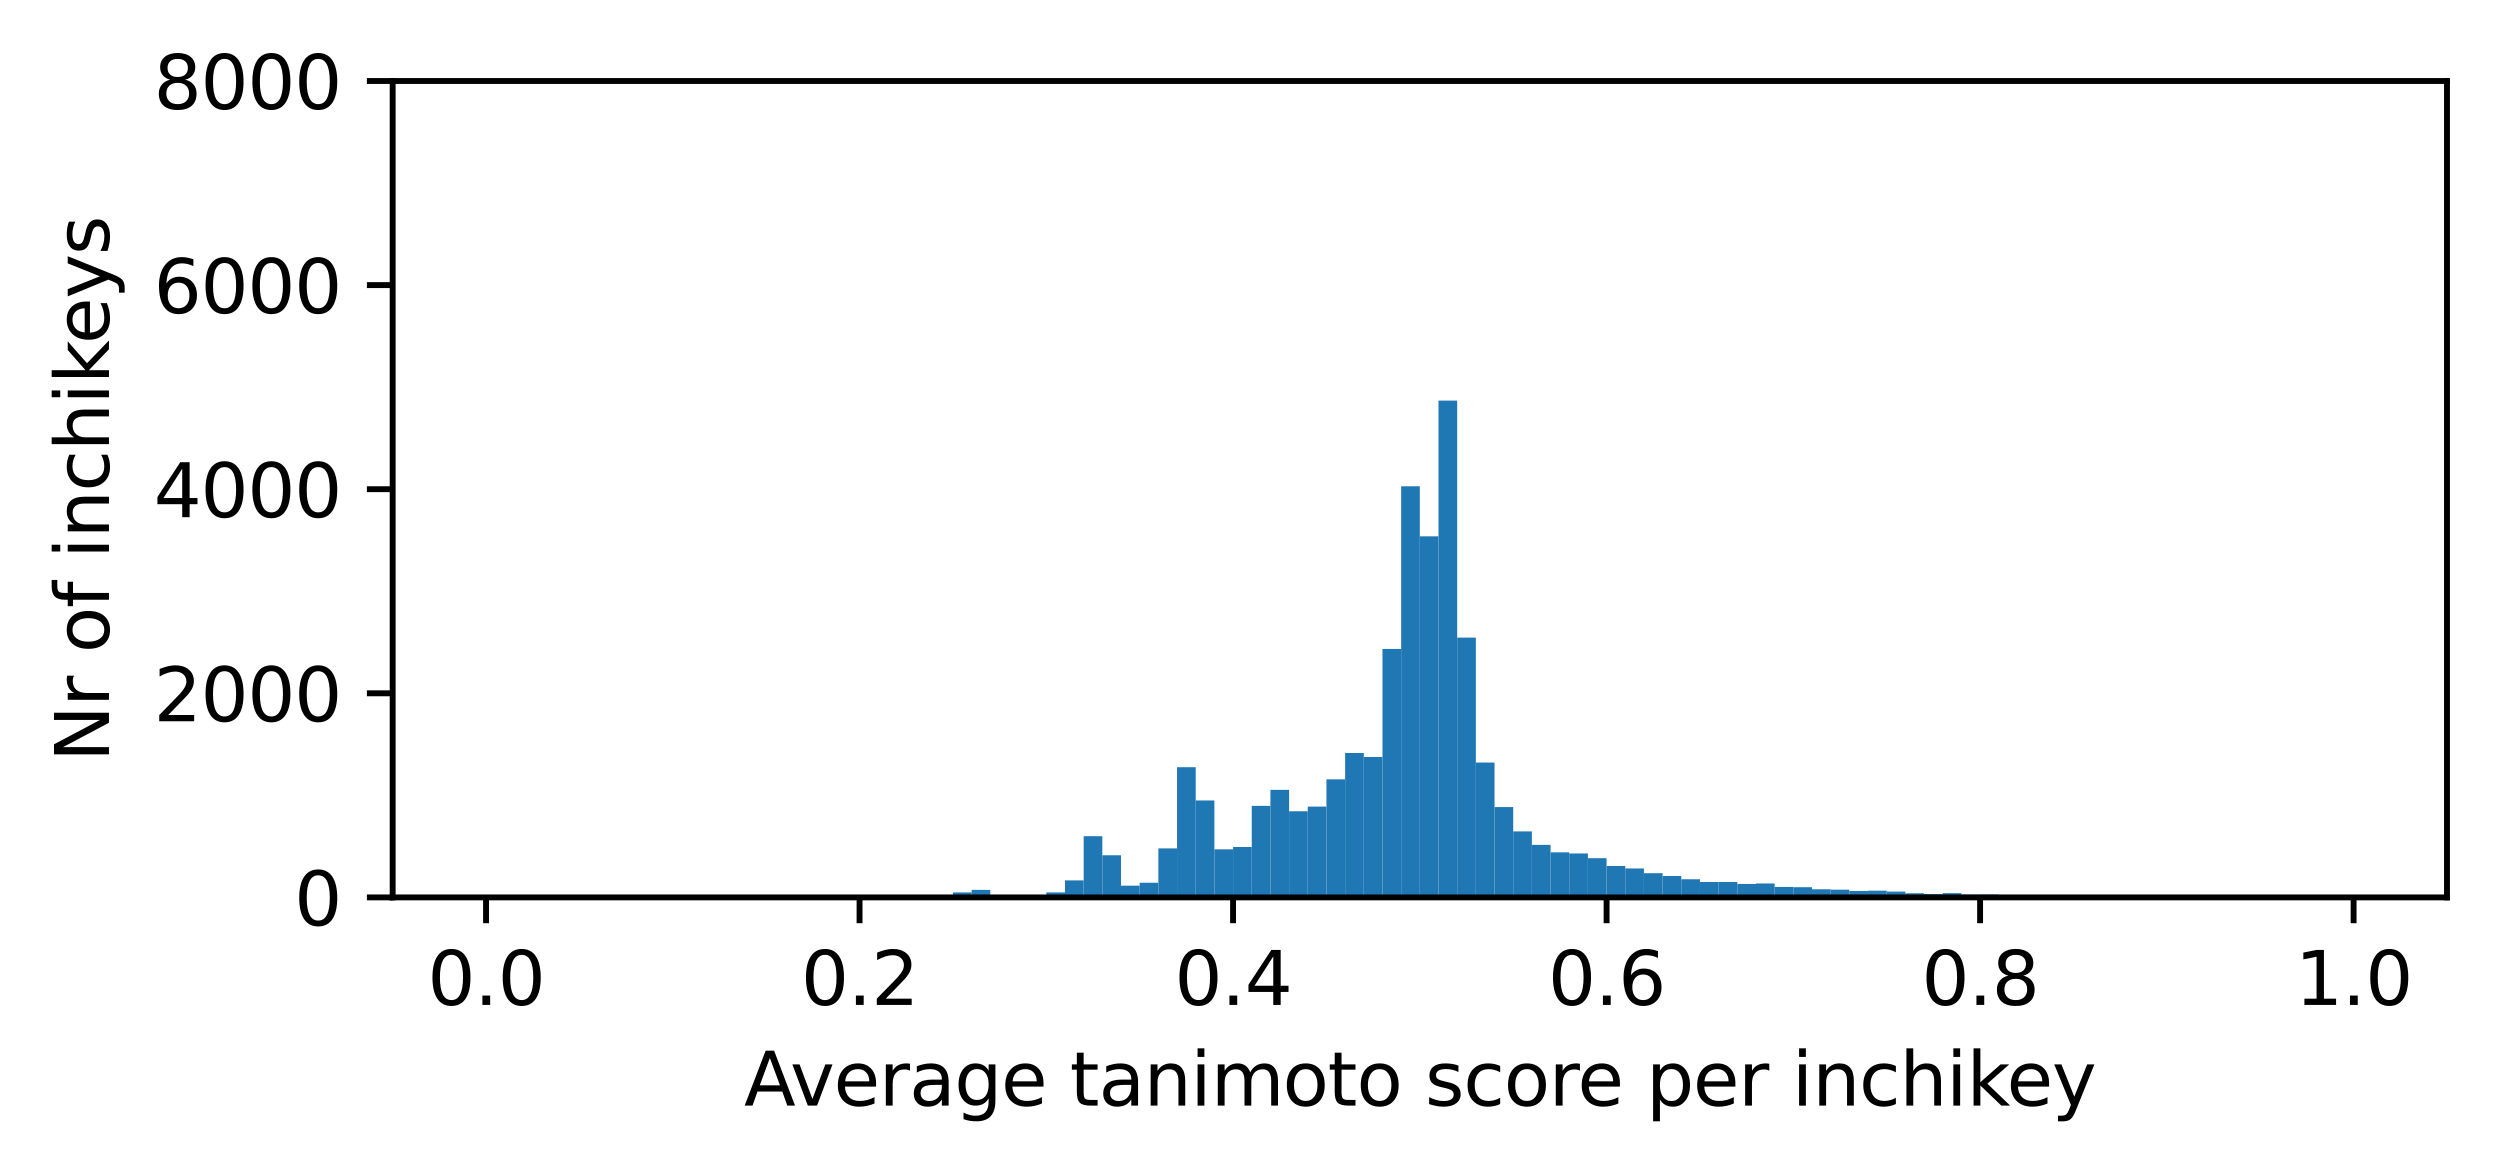 <?xml version="1.0" encoding="utf-8" standalone="no"?>
<!DOCTYPE svg PUBLIC "-//W3C//DTD SVG 1.1//EN"
  "http://www.w3.org/Graphics/SVG/1.1/DTD/svg11.dtd">
<svg xmlns:xlink="http://www.w3.org/1999/xlink" width="339.528pt" height="159.435pt" viewBox="0 0 339.528 159.435" xmlns="http://www.w3.org/2000/svg" version="1.1">
 <defs>
  <style type="text/css">*{stroke-linejoin: round; stroke-linecap: butt}</style>
 </defs>
 <g id="figure_1">
  <g id="patch_1">
   <path d="M 0 159.435 
L 339.528 159.435 
L 339.528 0 
L 0 0 
z
" style="fill: #ffffff"/>
  </g>
  <g id="axes_1">
   <g id="patch_2">
    <path d="M 53.328 121.879 
L 332.328 121.879 
L 332.328 10.999 
L 53.328 10.999 
z
" style="fill: #ffffff"/>
   </g>
   <g id="patch_3">
    <path d="M 66.01 121.879 
L 68.546 121.879 
L 68.546 121.879 
L 66.01 121.879 
z
" clip-path="url(#p29698c8a36)" style="fill: #1f77b4"/>
   </g>
   <g id="patch_4">
    <path d="M 68.546 121.879 
L 71.083 121.879 
L 71.083 121.879 
L 68.546 121.879 
z
" clip-path="url(#p29698c8a36)" style="fill: #1f77b4"/>
   </g>
   <g id="patch_5">
    <path d="M 71.083 121.879 
L 73.619 121.879 
L 73.619 121.879 
L 71.083 121.879 
z
" clip-path="url(#p29698c8a36)" style="fill: #1f77b4"/>
   </g>
   <g id="patch_6">
    <path d="M 73.619 121.879 
L 76.155 121.879 
L 76.155 121.879 
L 73.619 121.879 
z
" clip-path="url(#p29698c8a36)" style="fill: #1f77b4"/>
   </g>
   <g id="patch_7">
    <path d="M 76.155 121.879 
L 78.692 121.879 
L 78.692 121.879 
L 76.155 121.879 
z
" clip-path="url(#p29698c8a36)" style="fill: #1f77b4"/>
   </g>
   <g id="patch_8">
    <path d="M 78.692 121.879 
L 81.228 121.879 
L 81.228 121.879 
L 78.692 121.879 
z
" clip-path="url(#p29698c8a36)" style="fill: #1f77b4"/>
   </g>
   <g id="patch_9">
    <path d="M 81.228 121.879 
L 83.764 121.879 
L 83.764 121.879 
L 81.228 121.879 
z
" clip-path="url(#p29698c8a36)" style="fill: #1f77b4"/>
   </g>
   <g id="patch_10">
    <path d="M 83.764 121.879 
L 86.301 121.879 
L 86.301 121.879 
L 83.764 121.879 
z
" clip-path="url(#p29698c8a36)" style="fill: #1f77b4"/>
   </g>
   <g id="patch_11">
    <path d="M 86.301 121.879 
L 88.837 121.879 
L 88.837 121.879 
L 86.301 121.879 
z
" clip-path="url(#p29698c8a36)" style="fill: #1f77b4"/>
   </g>
   <g id="patch_12">
    <path d="M 88.837 121.879 
L 91.374 121.879 
L 91.374 121.879 
L 88.837 121.879 
z
" clip-path="url(#p29698c8a36)" style="fill: #1f77b4"/>
   </g>
   <g id="patch_13">
    <path d="M 91.374 121.879 
L 93.91 121.879 
L 93.91 121.879 
L 91.374 121.879 
z
" clip-path="url(#p29698c8a36)" style="fill: #1f77b4"/>
   </g>
   <g id="patch_14">
    <path d="M 93.91 121.879 
L 96.446 121.879 
L 96.446 121.879 
L 93.91 121.879 
z
" clip-path="url(#p29698c8a36)" style="fill: #1f77b4"/>
   </g>
   <g id="patch_15">
    <path d="M 96.446 121.879 
L 98.983 121.879 
L 98.983 121.879 
L 96.446 121.879 
z
" clip-path="url(#p29698c8a36)" style="fill: #1f77b4"/>
   </g>
   <g id="patch_16">
    <path d="M 98.983 121.879 
L 101.519 121.879 
L 101.519 121.879 
L 98.983 121.879 
z
" clip-path="url(#p29698c8a36)" style="fill: #1f77b4"/>
   </g>
   <g id="patch_17">
    <path d="M 101.519 121.879 
L 104.055 121.879 
L 104.055 121.838 
L 101.519 121.838 
z
" clip-path="url(#p29698c8a36)" style="fill: #1f77b4"/>
   </g>
   <g id="patch_18">
    <path d="M 104.055 121.879 
L 106.592 121.879 
L 106.592 121.879 
L 104.055 121.879 
z
" clip-path="url(#p29698c8a36)" style="fill: #1f77b4"/>
   </g>
   <g id="patch_19">
    <path d="M 106.592 121.879 
L 109.128 121.879 
L 109.128 121.879 
L 106.592 121.879 
z
" clip-path="url(#p29698c8a36)" style="fill: #1f77b4"/>
   </g>
   <g id="patch_20">
    <path d="M 109.128 121.879 
L 111.664 121.879 
L 111.664 121.824 
L 109.128 121.824 
z
" clip-path="url(#p29698c8a36)" style="fill: #1f77b4"/>
   </g>
   <g id="patch_21">
    <path d="M 111.664 121.879 
L 114.201 121.879 
L 114.201 121.644 
L 111.664 121.644 
z
" clip-path="url(#p29698c8a36)" style="fill: #1f77b4"/>
   </g>
   <g id="patch_22">
    <path d="M 114.201 121.879 
L 116.737 121.879 
L 116.737 121.81 
L 114.201 121.81 
z
" clip-path="url(#p29698c8a36)" style="fill: #1f77b4"/>
   </g>
   <g id="patch_23">
    <path d="M 116.737 121.879 
L 119.274 121.879 
L 119.274 121.851 
L 116.737 121.851 
z
" clip-path="url(#p29698c8a36)" style="fill: #1f77b4"/>
   </g>
   <g id="patch_24">
    <path d="M 119.274 121.879 
L 121.81 121.879 
L 121.81 121.851 
L 119.274 121.851 
z
" clip-path="url(#p29698c8a36)" style="fill: #1f77b4"/>
   </g>
   <g id="patch_25">
    <path d="M 121.81 121.879 
L 124.346 121.879 
L 124.346 121.865 
L 121.81 121.865 
z
" clip-path="url(#p29698c8a36)" style="fill: #1f77b4"/>
   </g>
   <g id="patch_26">
    <path d="M 124.346 121.879 
L 126.883 121.879 
L 126.883 121.824 
L 124.346 121.824 
z
" clip-path="url(#p29698c8a36)" style="fill: #1f77b4"/>
   </g>
   <g id="patch_27">
    <path d="M 126.883 121.879 
L 129.419 121.879 
L 129.419 121.782 
L 126.883 121.782 
z
" clip-path="url(#p29698c8a36)" style="fill: #1f77b4"/>
   </g>
   <g id="patch_28">
    <path d="M 129.419 121.879 
L 131.955 121.879 
L 131.955 121.2 
L 129.419 121.2 
z
" clip-path="url(#p29698c8a36)" style="fill: #1f77b4"/>
   </g>
   <g id="patch_29">
    <path d="M 131.955 121.879 
L 134.492 121.879 
L 134.492 120.854 
L 131.955 120.854 
z
" clip-path="url(#p29698c8a36)" style="fill: #1f77b4"/>
   </g>
   <g id="patch_30">
    <path d="M 134.492 121.879 
L 137.028 121.879 
L 137.028 121.699 
L 134.492 121.699 
z
" clip-path="url(#p29698c8a36)" style="fill: #1f77b4"/>
   </g>
   <g id="patch_31">
    <path d="M 137.028 121.879 
L 139.564 121.879 
L 139.564 121.796 
L 137.028 121.796 
z
" clip-path="url(#p29698c8a36)" style="fill: #1f77b4"/>
   </g>
   <g id="patch_32">
    <path d="M 139.564 121.879 
L 142.101 121.879 
L 142.101 121.741 
L 139.564 121.741 
z
" clip-path="url(#p29698c8a36)" style="fill: #1f77b4"/>
   </g>
   <g id="patch_33">
    <path d="M 142.101 121.879 
L 144.637 121.879 
L 144.637 121.2 
L 142.101 121.2 
z
" clip-path="url(#p29698c8a36)" style="fill: #1f77b4"/>
   </g>
   <g id="patch_34">
    <path d="M 144.637 121.879 
L 147.174 121.879 
L 147.174 119.565 
L 144.637 119.565 
z
" clip-path="url(#p29698c8a36)" style="fill: #1f77b4"/>
   </g>
   <g id="patch_35">
    <path d="M 147.174 121.879 
L 149.71 121.879 
L 149.71 113.563 
L 147.174 113.563 
z
" clip-path="url(#p29698c8a36)" style="fill: #1f77b4"/>
   </g>
   <g id="patch_36">
    <path d="M 149.71 121.879 
L 152.246 121.879 
L 152.246 116.155 
L 149.71 116.155 
z
" clip-path="url(#p29698c8a36)" style="fill: #1f77b4"/>
   </g>
   <g id="patch_37">
    <path d="M 152.246 121.879 
L 154.783 121.879 
L 154.783 120.285 
L 152.246 120.285 
z
" clip-path="url(#p29698c8a36)" style="fill: #1f77b4"/>
   </g>
   <g id="patch_38">
    <path d="M 154.783 121.879 
L 157.319 121.879 
L 157.319 119.883 
L 154.783 119.883 
z
" clip-path="url(#p29698c8a36)" style="fill: #1f77b4"/>
   </g>
   <g id="patch_39">
    <path d="M 157.319 121.879 
L 159.855 121.879 
L 159.855 115.226 
L 157.319 115.226 
z
" clip-path="url(#p29698c8a36)" style="fill: #1f77b4"/>
   </g>
   <g id="patch_40">
    <path d="M 159.855 121.879 
L 162.392 121.879 
L 162.392 104.194 
L 159.855 104.194 
z
" clip-path="url(#p29698c8a36)" style="fill: #1f77b4"/>
   </g>
   <g id="patch_41">
    <path d="M 162.392 121.879 
L 164.928 121.879 
L 164.928 108.712 
L 162.392 108.712 
z
" clip-path="url(#p29698c8a36)" style="fill: #1f77b4"/>
   </g>
   <g id="patch_42">
    <path d="M 164.928 121.879 
L 167.464 121.879 
L 167.464 115.351 
L 164.928 115.351 
z
" clip-path="url(#p29698c8a36)" style="fill: #1f77b4"/>
   </g>
   <g id="patch_43">
    <path d="M 167.464 121.879 
L 170.001 121.879 
L 170.001 115.032 
L 167.464 115.032 
z
" clip-path="url(#p29698c8a36)" style="fill: #1f77b4"/>
   </g>
   <g id="patch_44">
    <path d="M 170.001 121.879 
L 172.537 121.879 
L 172.537 109.447 
L 170.001 109.447 
z
" clip-path="url(#p29698c8a36)" style="fill: #1f77b4"/>
   </g>
   <g id="patch_45">
    <path d="M 172.537 121.879 
L 175.074 121.879 
L 175.074 107.271 
L 172.537 107.271 
z
" clip-path="url(#p29698c8a36)" style="fill: #1f77b4"/>
   </g>
   <g id="patch_46">
    <path d="M 175.074 121.879 
L 177.61 121.879 
L 177.61 110.181 
L 175.074 110.181 
z
" clip-path="url(#p29698c8a36)" style="fill: #1f77b4"/>
   </g>
   <g id="patch_47">
    <path d="M 177.61 121.879 
L 180.146 121.879 
L 180.146 109.544 
L 177.61 109.544 
z
" clip-path="url(#p29698c8a36)" style="fill: #1f77b4"/>
   </g>
   <g id="patch_48">
    <path d="M 180.146 121.879 
L 182.683 121.879 
L 182.683 105.843 
L 180.146 105.843 
z
" clip-path="url(#p29698c8a36)" style="fill: #1f77b4"/>
   </g>
   <g id="patch_49">
    <path d="M 182.683 121.879 
L 185.219 121.879 
L 185.219 102.267 
L 182.683 102.267 
z
" clip-path="url(#p29698c8a36)" style="fill: #1f77b4"/>
   </g>
   <g id="patch_50">
    <path d="M 185.219 121.879 
L 187.755 121.879 
L 187.755 102.808 
L 185.219 102.808 
z
" clip-path="url(#p29698c8a36)" style="fill: #1f77b4"/>
   </g>
   <g id="patch_51">
    <path d="M 187.755 121.879 
L 190.292 121.879 
L 190.292 88.13 
L 187.755 88.13 
z
" clip-path="url(#p29698c8a36)" style="fill: #1f77b4"/>
   </g>
   <g id="patch_52">
    <path d="M 190.292 121.879 
L 192.828 121.879 
L 192.828 66.037 
L 190.292 66.037 
z
" clip-path="url(#p29698c8a36)" style="fill: #1f77b4"/>
   </g>
   <g id="patch_53">
    <path d="M 192.828 121.879 
L 195.364 121.879 
L 195.364 72.843 
L 192.828 72.843 
z
" clip-path="url(#p29698c8a36)" style="fill: #1f77b4"/>
   </g>
   <g id="patch_54">
    <path d="M 195.364 121.879 
L 197.901 121.879 
L 197.901 54.409 
L 195.364 54.409 
z
" clip-path="url(#p29698c8a36)" style="fill: #1f77b4"/>
   </g>
   <g id="patch_55">
    <path d="M 197.901 121.879 
L 200.437 121.879 
L 200.437 86.592 
L 197.901 86.592 
z
" clip-path="url(#p29698c8a36)" style="fill: #1f77b4"/>
   </g>
   <g id="patch_56">
    <path d="M 200.437 121.879 
L 202.974 121.879 
L 202.974 103.556 
L 200.437 103.556 
z
" clip-path="url(#p29698c8a36)" style="fill: #1f77b4"/>
   </g>
   <g id="patch_57">
    <path d="M 202.974 121.879 
L 205.51 121.879 
L 205.51 109.613 
L 202.974 109.613 
z
" clip-path="url(#p29698c8a36)" style="fill: #1f77b4"/>
   </g>
   <g id="patch_58">
    <path d="M 205.51 121.879 
L 208.046 121.879 
L 208.046 112.912 
L 205.51 112.912 
z
" clip-path="url(#p29698c8a36)" style="fill: #1f77b4"/>
   </g>
   <g id="patch_59">
    <path d="M 208.046 121.879 
L 210.583 121.879 
L 210.583 114.741 
L 208.046 114.741 
z
" clip-path="url(#p29698c8a36)" style="fill: #1f77b4"/>
   </g>
   <g id="patch_60">
    <path d="M 210.583 121.879 
L 213.119 121.879 
L 213.119 115.753 
L 210.583 115.753 
z
" clip-path="url(#p29698c8a36)" style="fill: #1f77b4"/>
   </g>
   <g id="patch_61">
    <path d="M 213.119 121.879 
L 215.655 121.879 
L 215.655 115.906 
L 213.119 115.906 
z
" clip-path="url(#p29698c8a36)" style="fill: #1f77b4"/>
   </g>
   <g id="patch_62">
    <path d="M 215.655 121.879 
L 218.192 121.879 
L 218.192 116.557 
L 215.655 116.557 
z
" clip-path="url(#p29698c8a36)" style="fill: #1f77b4"/>
   </g>
   <g id="patch_63">
    <path d="M 218.192 121.879 
L 220.728 121.879 
L 220.728 117.61 
L 218.192 117.61 
z
" clip-path="url(#p29698c8a36)" style="fill: #1f77b4"/>
   </g>
   <g id="patch_64">
    <path d="M 220.728 121.879 
L 223.264 121.879 
L 223.264 117.943 
L 220.728 117.943 
z
" clip-path="url(#p29698c8a36)" style="fill: #1f77b4"/>
   </g>
   <g id="patch_65">
    <path d="M 223.264 121.879 
L 225.801 121.879 
L 225.801 118.594 
L 223.264 118.594 
z
" clip-path="url(#p29698c8a36)" style="fill: #1f77b4"/>
   </g>
   <g id="patch_66">
    <path d="M 225.801 121.879 
L 228.337 121.879 
L 228.337 118.969 
L 225.801 118.969 
z
" clip-path="url(#p29698c8a36)" style="fill: #1f77b4"/>
   </g>
   <g id="patch_67">
    <path d="M 228.337 121.879 
L 230.874 121.879 
L 230.874 119.412 
L 228.337 119.412 
z
" clip-path="url(#p29698c8a36)" style="fill: #1f77b4"/>
   </g>
   <g id="patch_68">
    <path d="M 230.874 121.879 
L 233.41 121.879 
L 233.41 119.786 
L 230.874 119.786 
z
" clip-path="url(#p29698c8a36)" style="fill: #1f77b4"/>
   </g>
   <g id="patch_69">
    <path d="M 233.41 121.879 
L 235.946 121.879 
L 235.946 119.772 
L 233.41 119.772 
z
" clip-path="url(#p29698c8a36)" style="fill: #1f77b4"/>
   </g>
   <g id="patch_70">
    <path d="M 235.946 121.879 
L 238.483 121.879 
L 238.483 120.05 
L 235.946 120.05 
z
" clip-path="url(#p29698c8a36)" style="fill: #1f77b4"/>
   </g>
   <g id="patch_71">
    <path d="M 238.483 121.879 
L 241.019 121.879 
L 241.019 119.98 
L 238.483 119.98 
z
" clip-path="url(#p29698c8a36)" style="fill: #1f77b4"/>
   </g>
   <g id="patch_72">
    <path d="M 241.019 121.879 
L 243.555 121.879 
L 243.555 120.452 
L 241.019 120.452 
z
" clip-path="url(#p29698c8a36)" style="fill: #1f77b4"/>
   </g>
   <g id="patch_73">
    <path d="M 243.555 121.879 
L 246.092 121.879 
L 246.092 120.493 
L 243.555 120.493 
z
" clip-path="url(#p29698c8a36)" style="fill: #1f77b4"/>
   </g>
   <g id="patch_74">
    <path d="M 246.092 121.879 
L 248.628 121.879 
L 248.628 120.77 
L 246.092 120.77 
z
" clip-path="url(#p29698c8a36)" style="fill: #1f77b4"/>
   </g>
   <g id="patch_75">
    <path d="M 248.628 121.879 
L 251.164 121.879 
L 251.164 120.826 
L 248.628 120.826 
z
" clip-path="url(#p29698c8a36)" style="fill: #1f77b4"/>
   </g>
   <g id="patch_76">
    <path d="M 251.164 121.879 
L 253.701 121.879 
L 253.701 121.006 
L 251.164 121.006 
z
" clip-path="url(#p29698c8a36)" style="fill: #1f77b4"/>
   </g>
   <g id="patch_77">
    <path d="M 253.701 121.879 
L 256.237 121.879 
L 256.237 120.964 
L 253.701 120.964 
z
" clip-path="url(#p29698c8a36)" style="fill: #1f77b4"/>
   </g>
   <g id="patch_78">
    <path d="M 256.237 121.879 
L 258.774 121.879 
L 258.774 121.089 
L 256.237 121.089 
z
" clip-path="url(#p29698c8a36)" style="fill: #1f77b4"/>
   </g>
   <g id="patch_79">
    <path d="M 258.774 121.879 
L 261.31 121.879 
L 261.31 121.311 
L 258.774 121.311 
z
" clip-path="url(#p29698c8a36)" style="fill: #1f77b4"/>
   </g>
   <g id="patch_80">
    <path d="M 261.31 121.879 
L 263.846 121.879 
L 263.846 121.422 
L 261.31 121.422 
z
" clip-path="url(#p29698c8a36)" style="fill: #1f77b4"/>
   </g>
   <g id="patch_81">
    <path d="M 263.846 121.879 
L 266.383 121.879 
L 266.383 121.297 
L 263.846 121.297 
z
" clip-path="url(#p29698c8a36)" style="fill: #1f77b4"/>
   </g>
   <g id="patch_82">
    <path d="M 266.383 121.879 
L 268.919 121.879 
L 268.919 121.505 
L 266.383 121.505 
z
" clip-path="url(#p29698c8a36)" style="fill: #1f77b4"/>
   </g>
   <g id="patch_83">
    <path d="M 268.919 121.879 
L 271.455 121.879 
L 271.455 121.491 
L 268.919 121.491 
z
" clip-path="url(#p29698c8a36)" style="fill: #1f77b4"/>
   </g>
   <g id="patch_84">
    <path d="M 271.455 121.879 
L 273.992 121.879 
L 273.992 121.727 
L 271.455 121.727 
z
" clip-path="url(#p29698c8a36)" style="fill: #1f77b4"/>
   </g>
   <g id="patch_85">
    <path d="M 273.992 121.879 
L 276.528 121.879 
L 276.528 121.685 
L 273.992 121.685 
z
" clip-path="url(#p29698c8a36)" style="fill: #1f77b4"/>
   </g>
   <g id="patch_86">
    <path d="M 276.528 121.879 
L 279.064 121.879 
L 279.064 121.657 
L 276.528 121.657 
z
" clip-path="url(#p29698c8a36)" style="fill: #1f77b4"/>
   </g>
   <g id="patch_87">
    <path d="M 279.064 121.879 
L 281.601 121.879 
L 281.601 121.685 
L 279.064 121.685 
z
" clip-path="url(#p29698c8a36)" style="fill: #1f77b4"/>
   </g>
   <g id="patch_88">
    <path d="M 281.601 121.879 
L 284.137 121.879 
L 284.137 121.796 
L 281.601 121.796 
z
" clip-path="url(#p29698c8a36)" style="fill: #1f77b4"/>
   </g>
   <g id="patch_89">
    <path d="M 284.137 121.879 
L 286.674 121.879 
L 286.674 121.782 
L 284.137 121.782 
z
" clip-path="url(#p29698c8a36)" style="fill: #1f77b4"/>
   </g>
   <g id="patch_90">
    <path d="M 286.674 121.879 
L 289.21 121.879 
L 289.21 121.796 
L 286.674 121.796 
z
" clip-path="url(#p29698c8a36)" style="fill: #1f77b4"/>
   </g>
   <g id="patch_91">
    <path d="M 289.21 121.879 
L 291.746 121.879 
L 291.746 121.824 
L 289.21 121.824 
z
" clip-path="url(#p29698c8a36)" style="fill: #1f77b4"/>
   </g>
   <g id="patch_92">
    <path d="M 291.746 121.879 
L 294.283 121.879 
L 294.283 121.851 
L 291.746 121.851 
z
" clip-path="url(#p29698c8a36)" style="fill: #1f77b4"/>
   </g>
   <g id="patch_93">
    <path d="M 294.283 121.879 
L 296.819 121.879 
L 296.819 121.865 
L 294.283 121.865 
z
" clip-path="url(#p29698c8a36)" style="fill: #1f77b4"/>
   </g>
   <g id="patch_94">
    <path d="M 296.819 121.879 
L 299.355 121.879 
L 299.355 121.879 
L 296.819 121.879 
z
" clip-path="url(#p29698c8a36)" style="fill: #1f77b4"/>
   </g>
   <g id="patch_95">
    <path d="M 299.355 121.879 
L 301.892 121.879 
L 301.892 121.879 
L 299.355 121.879 
z
" clip-path="url(#p29698c8a36)" style="fill: #1f77b4"/>
   </g>
   <g id="patch_96">
    <path d="M 301.892 121.879 
L 304.428 121.879 
L 304.428 121.879 
L 301.892 121.879 
z
" clip-path="url(#p29698c8a36)" style="fill: #1f77b4"/>
   </g>
   <g id="patch_97">
    <path d="M 304.428 121.879 
L 306.964 121.879 
L 306.964 121.879 
L 304.428 121.879 
z
" clip-path="url(#p29698c8a36)" style="fill: #1f77b4"/>
   </g>
   <g id="patch_98">
    <path d="M 306.964 121.879 
L 309.501 121.879 
L 309.501 121.879 
L 306.964 121.879 
z
" clip-path="url(#p29698c8a36)" style="fill: #1f77b4"/>
   </g>
   <g id="patch_99">
    <path d="M 309.501 121.879 
L 312.037 121.879 
L 312.037 121.879 
L 309.501 121.879 
z
" clip-path="url(#p29698c8a36)" style="fill: #1f77b4"/>
   </g>
   <g id="patch_100">
    <path d="M 312.037 121.879 
L 314.574 121.879 
L 314.574 121.879 
L 312.037 121.879 
z
" clip-path="url(#p29698c8a36)" style="fill: #1f77b4"/>
   </g>
   <g id="patch_101">
    <path d="M 314.574 121.879 
L 317.11 121.879 
L 317.11 121.879 
L 314.574 121.879 
z
" clip-path="url(#p29698c8a36)" style="fill: #1f77b4"/>
   </g>
   <g id="patch_102">
    <path d="M 317.11 121.879 
L 319.646 121.879 
L 319.646 121.879 
L 317.11 121.879 
z
" clip-path="url(#p29698c8a36)" style="fill: #1f77b4"/>
   </g>
   <g id="matplotlib.axis_1">
    <g id="xtick_1">
     <g id="line2d_1">
      <defs>
       <path id="me38de9eae2" d="M 0 0 
L 0 3.5 
" style="stroke: #000000; stroke-width: 0.8"/>
      </defs>
      <g>
       <use xlink:href="#me38de9eae2" x="66.01" y="121.879" style="stroke: #000000; stroke-width: 0.8"/>
      </g>
     </g>
     <g id="text_1">
      <!-- 0.0 -->
      <g transform="translate(58.058 136.478) scale(0.1 -0.1)">
       <defs>
        <path id="DejaVuSans-30" d="M 2034 4250 
Q 1547 4250 1301 3770 
Q 1056 3291 1056 2328 
Q 1056 1369 1301 889 
Q 1547 409 2034 409 
Q 2525 409 2770 889 
Q 3016 1369 3016 2328 
Q 3016 3291 2770 3770 
Q 2525 4250 2034 4250 
z
M 2034 4750 
Q 2819 4750 3233 4129 
Q 3647 3509 3647 2328 
Q 3647 1150 3233 529 
Q 2819 -91 2034 -91 
Q 1250 -91 836 529 
Q 422 1150 422 2328 
Q 422 3509 836 4129 
Q 1250 4750 2034 4750 
z
" transform="scale(0.016)"/>
        <path id="DejaVuSans-2e" d="M 684 794 
L 1344 794 
L 1344 0 
L 684 0 
L 684 794 
z
" transform="scale(0.016)"/>
       </defs>
       <use xlink:href="#DejaVuSans-30"/>
       <use xlink:href="#DejaVuSans-2e" x="63.623"/>
       <use xlink:href="#DejaVuSans-30" x="95.41"/>
      </g>
     </g>
    </g>
    <g id="xtick_2">
     <g id="line2d_2">
      <g>
       <use xlink:href="#me38de9eae2" x="116.737" y="121.879" style="stroke: #000000; stroke-width: 0.8"/>
      </g>
     </g>
     <g id="text_2">
      <!-- 0.2 -->
      <g transform="translate(108.786 136.478) scale(0.1 -0.1)">
       <defs>
        <path id="DejaVuSans-32" d="M 1228 531 
L 3431 531 
L 3431 0 
L 469 0 
L 469 531 
Q 828 903 1448 1529 
Q 2069 2156 2228 2338 
Q 2531 2678 2651 2914 
Q 2772 3150 2772 3378 
Q 2772 3750 2511 3984 
Q 2250 4219 1831 4219 
Q 1534 4219 1204 4116 
Q 875 4013 500 3803 
L 500 4441 
Q 881 4594 1212 4672 
Q 1544 4750 1819 4750 
Q 2544 4750 2975 4387 
Q 3406 4025 3406 3419 
Q 3406 3131 3298 2873 
Q 3191 2616 2906 2266 
Q 2828 2175 2409 1742 
Q 1991 1309 1228 531 
z
" transform="scale(0.016)"/>
       </defs>
       <use xlink:href="#DejaVuSans-30"/>
       <use xlink:href="#DejaVuSans-2e" x="63.623"/>
       <use xlink:href="#DejaVuSans-32" x="95.41"/>
      </g>
     </g>
    </g>
    <g id="xtick_3">
     <g id="line2d_3">
      <g>
       <use xlink:href="#me38de9eae2" x="167.464" y="121.879" style="stroke: #000000; stroke-width: 0.8"/>
      </g>
     </g>
     <g id="text_3">
      <!-- 0.4 -->
      <g transform="translate(159.513 136.478) scale(0.1 -0.1)">
       <defs>
        <path id="DejaVuSans-34" d="M 2419 4116 
L 825 1625 
L 2419 1625 
L 2419 4116 
z
M 2253 4666 
L 3047 4666 
L 3047 1625 
L 3713 1625 
L 3713 1100 
L 3047 1100 
L 3047 0 
L 2419 0 
L 2419 1100 
L 313 1100 
L 313 1709 
L 2253 4666 
z
" transform="scale(0.016)"/>
       </defs>
       <use xlink:href="#DejaVuSans-30"/>
       <use xlink:href="#DejaVuSans-2e" x="63.623"/>
       <use xlink:href="#DejaVuSans-34" x="95.41"/>
      </g>
     </g>
    </g>
    <g id="xtick_4">
     <g id="line2d_4">
      <g>
       <use xlink:href="#me38de9eae2" x="218.192" y="121.879" style="stroke: #000000; stroke-width: 0.8"/>
      </g>
     </g>
     <g id="text_4">
      <!-- 0.6 -->
      <g transform="translate(210.24 136.478) scale(0.1 -0.1)">
       <defs>
        <path id="DejaVuSans-36" d="M 2113 2584 
Q 1688 2584 1439 2293 
Q 1191 2003 1191 1497 
Q 1191 994 1439 701 
Q 1688 409 2113 409 
Q 2538 409 2786 701 
Q 3034 994 3034 1497 
Q 3034 2003 2786 2293 
Q 2538 2584 2113 2584 
z
M 3366 4563 
L 3366 3988 
Q 3128 4100 2886 4159 
Q 2644 4219 2406 4219 
Q 1781 4219 1451 3797 
Q 1122 3375 1075 2522 
Q 1259 2794 1537 2939 
Q 1816 3084 2150 3084 
Q 2853 3084 3261 2657 
Q 3669 2231 3669 1497 
Q 3669 778 3244 343 
Q 2819 -91 2113 -91 
Q 1303 -91 875 529 
Q 447 1150 447 2328 
Q 447 3434 972 4092 
Q 1497 4750 2381 4750 
Q 2619 4750 2861 4703 
Q 3103 4656 3366 4563 
z
" transform="scale(0.016)"/>
       </defs>
       <use xlink:href="#DejaVuSans-30"/>
       <use xlink:href="#DejaVuSans-2e" x="63.623"/>
       <use xlink:href="#DejaVuSans-36" x="95.41"/>
      </g>
     </g>
    </g>
    <g id="xtick_5">
     <g id="line2d_5">
      <g>
       <use xlink:href="#me38de9eae2" x="268.919" y="121.879" style="stroke: #000000; stroke-width: 0.8"/>
      </g>
     </g>
     <g id="text_5">
      <!-- 0.8 -->
      <g transform="translate(260.967 136.478) scale(0.1 -0.1)">
       <defs>
        <path id="DejaVuSans-38" d="M 2034 2216 
Q 1584 2216 1326 1975 
Q 1069 1734 1069 1313 
Q 1069 891 1326 650 
Q 1584 409 2034 409 
Q 2484 409 2743 651 
Q 3003 894 3003 1313 
Q 3003 1734 2745 1975 
Q 2488 2216 2034 2216 
z
M 1403 2484 
Q 997 2584 770 2862 
Q 544 3141 544 3541 
Q 544 4100 942 4425 
Q 1341 4750 2034 4750 
Q 2731 4750 3128 4425 
Q 3525 4100 3525 3541 
Q 3525 3141 3298 2862 
Q 3072 2584 2669 2484 
Q 3125 2378 3379 2068 
Q 3634 1759 3634 1313 
Q 3634 634 3220 271 
Q 2806 -91 2034 -91 
Q 1263 -91 848 271 
Q 434 634 434 1313 
Q 434 1759 690 2068 
Q 947 2378 1403 2484 
z
M 1172 3481 
Q 1172 3119 1398 2916 
Q 1625 2713 2034 2713 
Q 2441 2713 2670 2916 
Q 2900 3119 2900 3481 
Q 2900 3844 2670 4047 
Q 2441 4250 2034 4250 
Q 1625 4250 1398 4047 
Q 1172 3844 1172 3481 
z
" transform="scale(0.016)"/>
       </defs>
       <use xlink:href="#DejaVuSans-30"/>
       <use xlink:href="#DejaVuSans-2e" x="63.623"/>
       <use xlink:href="#DejaVuSans-38" x="95.41"/>
      </g>
     </g>
    </g>
    <g id="xtick_6">
     <g id="line2d_6">
      <g>
       <use xlink:href="#me38de9eae2" x="319.646" y="121.879" style="stroke: #000000; stroke-width: 0.8"/>
      </g>
     </g>
     <g id="text_6">
      <!-- 1.0 -->
      <g transform="translate(311.695 136.478) scale(0.1 -0.1)">
       <defs>
        <path id="DejaVuSans-31" d="M 794 531 
L 1825 531 
L 1825 4091 
L 703 3866 
L 703 4441 
L 1819 4666 
L 2450 4666 
L 2450 531 
L 3481 531 
L 3481 0 
L 794 0 
L 794 531 
z
" transform="scale(0.016)"/>
       </defs>
       <use xlink:href="#DejaVuSans-31"/>
       <use xlink:href="#DejaVuSans-2e" x="63.623"/>
       <use xlink:href="#DejaVuSans-30" x="95.41"/>
      </g>
     </g>
    </g>
    <g id="text_7">
     <!-- Average tanimoto score per inchikey -->
     <g transform="translate(101.054 150.156) scale(0.1 -0.1)">
      <defs>
       <path id="DejaVuSans-41" d="M 2188 4044 
L 1331 1722 
L 3047 1722 
L 2188 4044 
z
M 1831 4666 
L 2547 4666 
L 4325 0 
L 3669 0 
L 3244 1197 
L 1141 1197 
L 716 0 
L 50 0 
L 1831 4666 
z
" transform="scale(0.016)"/>
       <path id="DejaVuSans-76" d="M 191 3500 
L 800 3500 
L 1894 563 
L 2988 3500 
L 3597 3500 
L 2284 0 
L 1503 0 
L 191 3500 
z
" transform="scale(0.016)"/>
       <path id="DejaVuSans-65" d="M 3597 1894 
L 3597 1613 
L 953 1613 
Q 991 1019 1311 708 
Q 1631 397 2203 397 
Q 2534 397 2845 478 
Q 3156 559 3463 722 
L 3463 178 
Q 3153 47 2828 -22 
Q 2503 -91 2169 -91 
Q 1331 -91 842 396 
Q 353 884 353 1716 
Q 353 2575 817 3079 
Q 1281 3584 2069 3584 
Q 2775 3584 3186 3129 
Q 3597 2675 3597 1894 
z
M 3022 2063 
Q 3016 2534 2758 2815 
Q 2500 3097 2075 3097 
Q 1594 3097 1305 2825 
Q 1016 2553 972 2059 
L 3022 2063 
z
" transform="scale(0.016)"/>
       <path id="DejaVuSans-72" d="M 2631 2963 
Q 2534 3019 2420 3045 
Q 2306 3072 2169 3072 
Q 1681 3072 1420 2755 
Q 1159 2438 1159 1844 
L 1159 0 
L 581 0 
L 581 3500 
L 1159 3500 
L 1159 2956 
Q 1341 3275 1631 3429 
Q 1922 3584 2338 3584 
Q 2397 3584 2469 3576 
Q 2541 3569 2628 3553 
L 2631 2963 
z
" transform="scale(0.016)"/>
       <path id="DejaVuSans-61" d="M 2194 1759 
Q 1497 1759 1228 1600 
Q 959 1441 959 1056 
Q 959 750 1161 570 
Q 1363 391 1709 391 
Q 2188 391 2477 730 
Q 2766 1069 2766 1631 
L 2766 1759 
L 2194 1759 
z
M 3341 1997 
L 3341 0 
L 2766 0 
L 2766 531 
Q 2569 213 2275 61 
Q 1981 -91 1556 -91 
Q 1019 -91 701 211 
Q 384 513 384 1019 
Q 384 1609 779 1909 
Q 1175 2209 1959 2209 
L 2766 2209 
L 2766 2266 
Q 2766 2663 2505 2880 
Q 2244 3097 1772 3097 
Q 1472 3097 1187 3025 
Q 903 2953 641 2809 
L 641 3341 
Q 956 3463 1253 3523 
Q 1550 3584 1831 3584 
Q 2591 3584 2966 3190 
Q 3341 2797 3341 1997 
z
" transform="scale(0.016)"/>
       <path id="DejaVuSans-67" d="M 2906 1791 
Q 2906 2416 2648 2759 
Q 2391 3103 1925 3103 
Q 1463 3103 1205 2759 
Q 947 2416 947 1791 
Q 947 1169 1205 825 
Q 1463 481 1925 481 
Q 2391 481 2648 825 
Q 2906 1169 2906 1791 
z
M 3481 434 
Q 3481 -459 3084 -895 
Q 2688 -1331 1869 -1331 
Q 1566 -1331 1297 -1286 
Q 1028 -1241 775 -1147 
L 775 -588 
Q 1028 -725 1275 -790 
Q 1522 -856 1778 -856 
Q 2344 -856 2625 -561 
Q 2906 -266 2906 331 
L 2906 616 
Q 2728 306 2450 153 
Q 2172 0 1784 0 
Q 1141 0 747 490 
Q 353 981 353 1791 
Q 353 2603 747 3093 
Q 1141 3584 1784 3584 
Q 2172 3584 2450 3431 
Q 2728 3278 2906 2969 
L 2906 3500 
L 3481 3500 
L 3481 434 
z
" transform="scale(0.016)"/>
       <path id="DejaVuSans-20" transform="scale(0.016)"/>
       <path id="DejaVuSans-74" d="M 1172 4494 
L 1172 3500 
L 2356 3500 
L 2356 3053 
L 1172 3053 
L 1172 1153 
Q 1172 725 1289 603 
Q 1406 481 1766 481 
L 2356 481 
L 2356 0 
L 1766 0 
Q 1100 0 847 248 
Q 594 497 594 1153 
L 594 3053 
L 172 3053 
L 172 3500 
L 594 3500 
L 594 4494 
L 1172 4494 
z
" transform="scale(0.016)"/>
       <path id="DejaVuSans-6e" d="M 3513 2113 
L 3513 0 
L 2938 0 
L 2938 2094 
Q 2938 2591 2744 2837 
Q 2550 3084 2163 3084 
Q 1697 3084 1428 2787 
Q 1159 2491 1159 1978 
L 1159 0 
L 581 0 
L 581 3500 
L 1159 3500 
L 1159 2956 
Q 1366 3272 1645 3428 
Q 1925 3584 2291 3584 
Q 2894 3584 3203 3211 
Q 3513 2838 3513 2113 
z
" transform="scale(0.016)"/>
       <path id="DejaVuSans-69" d="M 603 3500 
L 1178 3500 
L 1178 0 
L 603 0 
L 603 3500 
z
M 603 4863 
L 1178 4863 
L 1178 4134 
L 603 4134 
L 603 4863 
z
" transform="scale(0.016)"/>
       <path id="DejaVuSans-6d" d="M 3328 2828 
Q 3544 3216 3844 3400 
Q 4144 3584 4550 3584 
Q 5097 3584 5394 3201 
Q 5691 2819 5691 2113 
L 5691 0 
L 5113 0 
L 5113 2094 
Q 5113 2597 4934 2840 
Q 4756 3084 4391 3084 
Q 3944 3084 3684 2787 
Q 3425 2491 3425 1978 
L 3425 0 
L 2847 0 
L 2847 2094 
Q 2847 2600 2669 2842 
Q 2491 3084 2119 3084 
Q 1678 3084 1418 2786 
Q 1159 2488 1159 1978 
L 1159 0 
L 581 0 
L 581 3500 
L 1159 3500 
L 1159 2956 
Q 1356 3278 1631 3431 
Q 1906 3584 2284 3584 
Q 2666 3584 2933 3390 
Q 3200 3197 3328 2828 
z
" transform="scale(0.016)"/>
       <path id="DejaVuSans-6f" d="M 1959 3097 
Q 1497 3097 1228 2736 
Q 959 2375 959 1747 
Q 959 1119 1226 758 
Q 1494 397 1959 397 
Q 2419 397 2687 759 
Q 2956 1122 2956 1747 
Q 2956 2369 2687 2733 
Q 2419 3097 1959 3097 
z
M 1959 3584 
Q 2709 3584 3137 3096 
Q 3566 2609 3566 1747 
Q 3566 888 3137 398 
Q 2709 -91 1959 -91 
Q 1206 -91 779 398 
Q 353 888 353 1747 
Q 353 2609 779 3096 
Q 1206 3584 1959 3584 
z
" transform="scale(0.016)"/>
       <path id="DejaVuSans-73" d="M 2834 3397 
L 2834 2853 
Q 2591 2978 2328 3040 
Q 2066 3103 1784 3103 
Q 1356 3103 1142 2972 
Q 928 2841 928 2578 
Q 928 2378 1081 2264 
Q 1234 2150 1697 2047 
L 1894 2003 
Q 2506 1872 2764 1633 
Q 3022 1394 3022 966 
Q 3022 478 2636 193 
Q 2250 -91 1575 -91 
Q 1294 -91 989 -36 
Q 684 19 347 128 
L 347 722 
Q 666 556 975 473 
Q 1284 391 1588 391 
Q 1994 391 2212 530 
Q 2431 669 2431 922 
Q 2431 1156 2273 1281 
Q 2116 1406 1581 1522 
L 1381 1569 
Q 847 1681 609 1914 
Q 372 2147 372 2553 
Q 372 3047 722 3315 
Q 1072 3584 1716 3584 
Q 2034 3584 2315 3537 
Q 2597 3491 2834 3397 
z
" transform="scale(0.016)"/>
       <path id="DejaVuSans-63" d="M 3122 3366 
L 3122 2828 
Q 2878 2963 2633 3030 
Q 2388 3097 2138 3097 
Q 1578 3097 1268 2742 
Q 959 2388 959 1747 
Q 959 1106 1268 751 
Q 1578 397 2138 397 
Q 2388 397 2633 464 
Q 2878 531 3122 666 
L 3122 134 
Q 2881 22 2623 -34 
Q 2366 -91 2075 -91 
Q 1284 -91 818 406 
Q 353 903 353 1747 
Q 353 2603 823 3093 
Q 1294 3584 2113 3584 
Q 2378 3584 2631 3529 
Q 2884 3475 3122 3366 
z
" transform="scale(0.016)"/>
       <path id="DejaVuSans-70" d="M 1159 525 
L 1159 -1331 
L 581 -1331 
L 581 3500 
L 1159 3500 
L 1159 2969 
Q 1341 3281 1617 3432 
Q 1894 3584 2278 3584 
Q 2916 3584 3314 3078 
Q 3713 2572 3713 1747 
Q 3713 922 3314 415 
Q 2916 -91 2278 -91 
Q 1894 -91 1617 61 
Q 1341 213 1159 525 
z
M 3116 1747 
Q 3116 2381 2855 2742 
Q 2594 3103 2138 3103 
Q 1681 3103 1420 2742 
Q 1159 2381 1159 1747 
Q 1159 1113 1420 752 
Q 1681 391 2138 391 
Q 2594 391 2855 752 
Q 3116 1113 3116 1747 
z
" transform="scale(0.016)"/>
       <path id="DejaVuSans-68" d="M 3513 2113 
L 3513 0 
L 2938 0 
L 2938 2094 
Q 2938 2591 2744 2837 
Q 2550 3084 2163 3084 
Q 1697 3084 1428 2787 
Q 1159 2491 1159 1978 
L 1159 0 
L 581 0 
L 581 4863 
L 1159 4863 
L 1159 2956 
Q 1366 3272 1645 3428 
Q 1925 3584 2291 3584 
Q 2894 3584 3203 3211 
Q 3513 2838 3513 2113 
z
" transform="scale(0.016)"/>
       <path id="DejaVuSans-6b" d="M 581 4863 
L 1159 4863 
L 1159 1991 
L 2875 3500 
L 3609 3500 
L 1753 1863 
L 3688 0 
L 2938 0 
L 1159 1709 
L 1159 0 
L 581 0 
L 581 4863 
z
" transform="scale(0.016)"/>
       <path id="DejaVuSans-79" d="M 2059 -325 
Q 1816 -950 1584 -1140 
Q 1353 -1331 966 -1331 
L 506 -1331 
L 506 -850 
L 844 -850 
Q 1081 -850 1212 -737 
Q 1344 -625 1503 -206 
L 1606 56 
L 191 3500 
L 800 3500 
L 1894 763 
L 2988 3500 
L 3597 3500 
L 2059 -325 
z
" transform="scale(0.016)"/>
      </defs>
      <use xlink:href="#DejaVuSans-41"/>
      <use xlink:href="#DejaVuSans-76" x="62.533"/>
      <use xlink:href="#DejaVuSans-65" x="121.713"/>
      <use xlink:href="#DejaVuSans-72" x="183.236"/>
      <use xlink:href="#DejaVuSans-61" x="224.35"/>
      <use xlink:href="#DejaVuSans-67" x="285.629"/>
      <use xlink:href="#DejaVuSans-65" x="349.105"/>
      <use xlink:href="#DejaVuSans-20" x="410.629"/>
      <use xlink:href="#DejaVuSans-74" x="442.416"/>
      <use xlink:href="#DejaVuSans-61" x="481.625"/>
      <use xlink:href="#DejaVuSans-6e" x="542.904"/>
      <use xlink:href="#DejaVuSans-69" x="606.283"/>
      <use xlink:href="#DejaVuSans-6d" x="634.066"/>
      <use xlink:href="#DejaVuSans-6f" x="731.479"/>
      <use xlink:href="#DejaVuSans-74" x="792.66"/>
      <use xlink:href="#DejaVuSans-6f" x="831.869"/>
      <use xlink:href="#DejaVuSans-20" x="893.051"/>
      <use xlink:href="#DejaVuSans-73" x="924.838"/>
      <use xlink:href="#DejaVuSans-63" x="976.938"/>
      <use xlink:href="#DejaVuSans-6f" x="1031.918"/>
      <use xlink:href="#DejaVuSans-72" x="1093.1"/>
      <use xlink:href="#DejaVuSans-65" x="1131.963"/>
      <use xlink:href="#DejaVuSans-20" x="1193.486"/>
      <use xlink:href="#DejaVuSans-70" x="1225.273"/>
      <use xlink:href="#DejaVuSans-65" x="1288.75"/>
      <use xlink:href="#DejaVuSans-72" x="1350.273"/>
      <use xlink:href="#DejaVuSans-20" x="1391.387"/>
      <use xlink:href="#DejaVuSans-69" x="1423.174"/>
      <use xlink:href="#DejaVuSans-6e" x="1450.957"/>
      <use xlink:href="#DejaVuSans-63" x="1514.336"/>
      <use xlink:href="#DejaVuSans-68" x="1569.316"/>
      <use xlink:href="#DejaVuSans-69" x="1632.695"/>
      <use xlink:href="#DejaVuSans-6b" x="1660.479"/>
      <use xlink:href="#DejaVuSans-65" x="1714.764"/>
      <use xlink:href="#DejaVuSans-79" x="1776.287"/>
     </g>
    </g>
   </g>
   <g id="matplotlib.axis_2">
    <g id="ytick_1">
     <g id="line2d_7">
      <defs>
       <path id="m62e62fd82b" d="M 0 0 
L -3.5 0 
" style="stroke: #000000; stroke-width: 0.8"/>
      </defs>
      <g>
       <use xlink:href="#m62e62fd82b" x="53.328" y="121.879" style="stroke: #000000; stroke-width: 0.8"/>
      </g>
     </g>
     <g id="text_8">
      <!-- 0 -->
      <g transform="translate(39.966 125.678) scale(0.1 -0.1)">
       <use xlink:href="#DejaVuSans-30"/>
      </g>
     </g>
    </g>
    <g id="ytick_2">
     <g id="line2d_8">
      <g>
       <use xlink:href="#m62e62fd82b" x="53.328" y="94.159" style="stroke: #000000; stroke-width: 0.8"/>
      </g>
     </g>
     <g id="text_9">
      <!-- 2000 -->
      <g transform="translate(20.878 97.958) scale(0.1 -0.1)">
       <use xlink:href="#DejaVuSans-32"/>
       <use xlink:href="#DejaVuSans-30" x="63.623"/>
       <use xlink:href="#DejaVuSans-30" x="127.246"/>
       <use xlink:href="#DejaVuSans-30" x="190.869"/>
      </g>
     </g>
    </g>
    <g id="ytick_3">
     <g id="line2d_9">
      <g>
       <use xlink:href="#m62e62fd82b" x="53.328" y="66.439" style="stroke: #000000; stroke-width: 0.8"/>
      </g>
     </g>
     <g id="text_10">
      <!-- 4000 -->
      <g transform="translate(20.878 70.238) scale(0.1 -0.1)">
       <use xlink:href="#DejaVuSans-34"/>
       <use xlink:href="#DejaVuSans-30" x="63.623"/>
       <use xlink:href="#DejaVuSans-30" x="127.246"/>
       <use xlink:href="#DejaVuSans-30" x="190.869"/>
      </g>
     </g>
    </g>
    <g id="ytick_4">
     <g id="line2d_10">
      <g>
       <use xlink:href="#m62e62fd82b" x="53.328" y="38.719" style="stroke: #000000; stroke-width: 0.8"/>
      </g>
     </g>
     <g id="text_11">
      <!-- 6000 -->
      <g transform="translate(20.878 42.518) scale(0.1 -0.1)">
       <use xlink:href="#DejaVuSans-36"/>
       <use xlink:href="#DejaVuSans-30" x="63.623"/>
       <use xlink:href="#DejaVuSans-30" x="127.246"/>
       <use xlink:href="#DejaVuSans-30" x="190.869"/>
      </g>
     </g>
    </g>
    <g id="ytick_5">
     <g id="line2d_11">
      <g>
       <use xlink:href="#m62e62fd82b" x="53.328" y="10.999" style="stroke: #000000; stroke-width: 0.8"/>
      </g>
     </g>
     <g id="text_12">
      <!-- 8000 -->
      <g transform="translate(20.878 14.798) scale(0.1 -0.1)">
       <use xlink:href="#DejaVuSans-38"/>
       <use xlink:href="#DejaVuSans-30" x="63.623"/>
       <use xlink:href="#DejaVuSans-30" x="127.246"/>
       <use xlink:href="#DejaVuSans-30" x="190.869"/>
      </g>
     </g>
    </g>
    <g id="text_13">
     <!-- Nr of inchikeys -->
     <g transform="translate(14.798 103.453) rotate(-90) scale(0.1 -0.1)">
      <defs>
       <path id="DejaVuSans-4e" d="M 628 4666 
L 1478 4666 
L 3547 763 
L 3547 4666 
L 4159 4666 
L 4159 0 
L 3309 0 
L 1241 3903 
L 1241 0 
L 628 0 
L 628 4666 
z
" transform="scale(0.016)"/>
       <path id="DejaVuSans-66" d="M 2375 4863 
L 2375 4384 
L 1825 4384 
Q 1516 4384 1395 4259 
Q 1275 4134 1275 3809 
L 1275 3500 
L 2222 3500 
L 2222 3053 
L 1275 3053 
L 1275 0 
L 697 0 
L 697 3053 
L 147 3053 
L 147 3500 
L 697 3500 
L 697 3744 
Q 697 4328 969 4595 
Q 1241 4863 1831 4863 
L 2375 4863 
z
" transform="scale(0.016)"/>
      </defs>
      <use xlink:href="#DejaVuSans-4e"/>
      <use xlink:href="#DejaVuSans-72" x="74.805"/>
      <use xlink:href="#DejaVuSans-20" x="115.918"/>
      <use xlink:href="#DejaVuSans-6f" x="147.705"/>
      <use xlink:href="#DejaVuSans-66" x="208.887"/>
      <use xlink:href="#DejaVuSans-20" x="244.092"/>
      <use xlink:href="#DejaVuSans-69" x="275.879"/>
      <use xlink:href="#DejaVuSans-6e" x="303.662"/>
      <use xlink:href="#DejaVuSans-63" x="367.041"/>
      <use xlink:href="#DejaVuSans-68" x="422.021"/>
      <use xlink:href="#DejaVuSans-69" x="485.4"/>
      <use xlink:href="#DejaVuSans-6b" x="513.184"/>
      <use xlink:href="#DejaVuSans-65" x="567.469"/>
      <use xlink:href="#DejaVuSans-79" x="628.992"/>
      <use xlink:href="#DejaVuSans-73" x="688.172"/>
     </g>
    </g>
   </g>
   <g id="patch_103">
    <path d="M 53.328 121.879 
L 53.328 10.999 
" style="fill: none; stroke: #000000; stroke-width: 0.8; stroke-linejoin: miter; stroke-linecap: square"/>
   </g>
   <g id="patch_104">
    <path d="M 332.328 121.879 
L 332.328 10.999 
" style="fill: none; stroke: #000000; stroke-width: 0.8; stroke-linejoin: miter; stroke-linecap: square"/>
   </g>
   <g id="patch_105">
    <path d="M 53.328 121.879 
L 332.328 121.879 
" style="fill: none; stroke: #000000; stroke-width: 0.8; stroke-linejoin: miter; stroke-linecap: square"/>
   </g>
   <g id="patch_106">
    <path d="M 53.328 10.999 
L 332.328 10.999 
" style="fill: none; stroke: #000000; stroke-width: 0.8; stroke-linejoin: miter; stroke-linecap: square"/>
   </g>
  </g>
 </g>
 <defs>
  <clipPath id="p29698c8a36">
   <rect x="53.328" y="10.999" width="279" height="110.88"/>
  </clipPath>
 </defs>
</svg>
